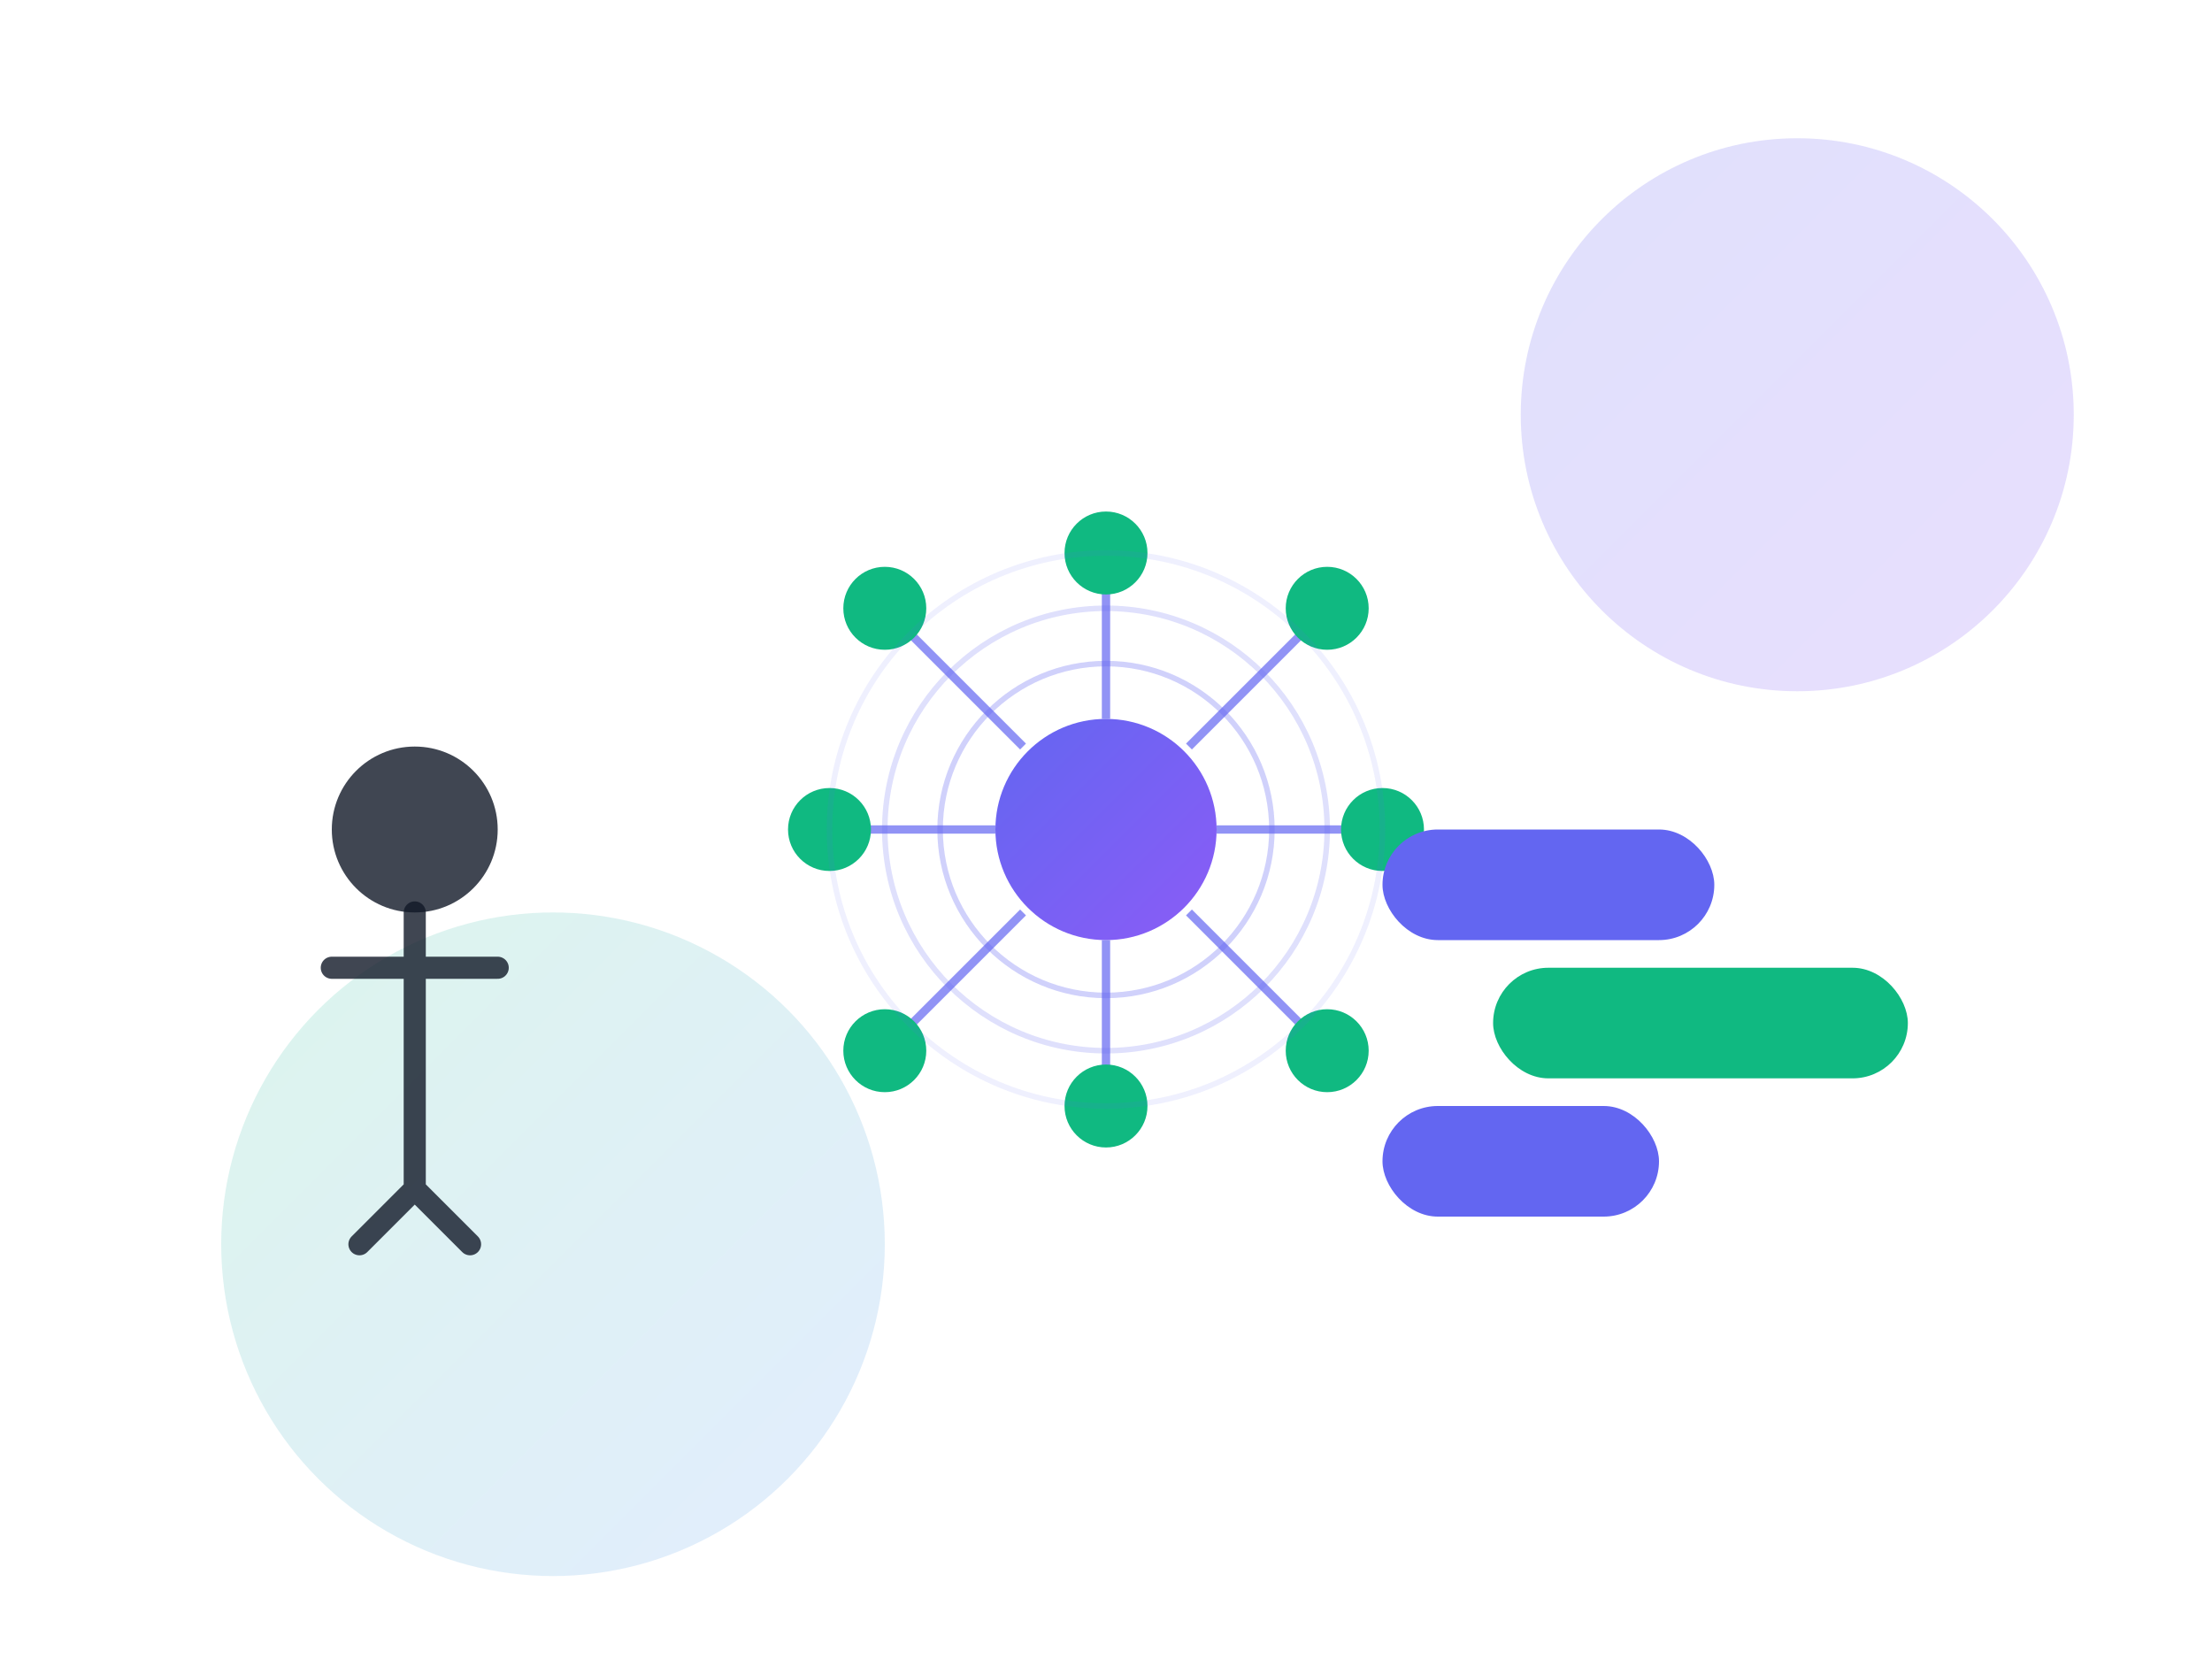 <?xml version="1.0" encoding="UTF-8"?>
<svg width="800px" height="600px" viewBox="0 0 800 600" version="1.1" xmlns="http://www.w3.org/2000/svg" xmlns:xlink="http://www.w3.org/1999/xlink">
    <title>Hero Image</title>
    <defs>
        <linearGradient x1="0%" y1="0%" x2="100%" y2="100%" id="linearGradient-1">
            <stop stop-color="#6366F1" offset="0%"></stop>
            <stop stop-color="#8B5CF6" offset="100%"></stop>
        </linearGradient>
        <linearGradient x1="0%" y1="0%" x2="100%" y2="100%" id="linearGradient-2">
            <stop stop-color="#10B981" offset="0%"></stop>
            <stop stop-color="#3B82F6" offset="100%"></stop>
        </linearGradient>
    </defs>
    <g id="Hero-Image" stroke="none" stroke-width="1" fill="none" fill-rule="evenodd">
        <!-- Background Elements -->
        <circle id="Circle1" fill="url(#linearGradient-1)" opacity="0.2" cx="650" cy="150" r="100"></circle>
        <circle id="Circle2" fill="url(#linearGradient-2)" opacity="0.15" cx="200" cy="450" r="120"></circle>
        
        <!-- Main AI Brain/Network Visualization -->
        <g id="AI-Network" transform="translate(250, 150)">
            <!-- Central Node -->
            <circle id="CentralNode" fill="url(#linearGradient-1)" cx="150" cy="150" r="40"></circle>
            
            <!-- Connection Lines -->
            <path d="M150,110 L150,50" id="Line1" stroke="#6366F1" stroke-width="3" opacity="0.7"></path>
            <path d="M150,190 L150,250" id="Line2" stroke="#6366F1" stroke-width="3" opacity="0.7"></path>
            <path d="M110,150 L50,150" id="Line3" stroke="#6366F1" stroke-width="3" opacity="0.7"></path>
            <path d="M190,150 L250,150" id="Line4" stroke="#6366F1" stroke-width="3" opacity="0.7"></path>
            <path d="M120,120 L70,70" id="Line5" stroke="#6366F1" stroke-width="3" opacity="0.7"></path>
            <path d="M180,120 L230,70" id="Line6" stroke="#6366F1" stroke-width="3" opacity="0.7"></path>
            <path d="M120,180 L70,230" id="Line7" stroke="#6366F1" stroke-width="3" opacity="0.7"></path>
            <path d="M180,180 L230,230" id="Line8" stroke="#6366F1" stroke-width="3" opacity="0.7"></path>
            
            <!-- Outer Nodes -->
            <circle id="Node1" fill="#10B981" cx="150" cy="50" r="15"></circle>
            <circle id="Node2" fill="#10B981" cx="150" cy="250" r="15"></circle>
            <circle id="Node3" fill="#10B981" cx="50" cy="150" r="15"></circle>
            <circle id="Node4" fill="#10B981" cx="250" cy="150" r="15"></circle>
            <circle id="Node5" fill="#10B981" cx="70" cy="70" r="15"></circle>
            <circle id="Node6" fill="#10B981" cx="230" cy="70" r="15"></circle>
            <circle id="Node7" fill="#10B981" cx="70" cy="230" r="15"></circle>
            <circle id="Node8" fill="#10B981" cx="230" cy="230" r="15"></circle>
            
            <!-- Pulse Rings -->
            <circle id="Pulse1" stroke="#6366F1" stroke-width="2" opacity="0.3" cx="150" cy="150" r="60"></circle>
            <circle id="Pulse2" stroke="#6366F1" stroke-width="2" opacity="0.2" cx="150" cy="150" r="80"></circle>
            <circle id="Pulse3" stroke="#6366F1" stroke-width="2" opacity="0.1" cx="150" cy="150" r="100"></circle>
        </g>
        
        <!-- Chat Bubbles for Conversation AI -->
        <g id="Chat-Bubbles" transform="translate(500, 300)">
            <rect id="Bubble1" fill="#6366F1" x="0" y="0" width="120" height="40" rx="20"></rect>
            <rect id="Bubble2" fill="#10B981" x="40" y="50" width="150" height="40" rx="20"></rect>
            <rect id="Bubble3" fill="#6366F1" x="0" y="100" width="100" height="40" rx="20"></rect>
        </g>
        
        <!-- Abstract Human Silhouette -->
        <g id="Human-Silhouette" transform="translate(100, 250)">
            <circle id="Head" fill="#111827" opacity="0.8" cx="50" cy="50" r="30"></circle>
            <path d="M50,80 L50,180 M20,100 L80,100 M30,200 L50,180 M70,200 L50,180" id="Body" stroke="#111827" stroke-width="8" opacity="0.8" stroke-linecap="round"></path>
        </g>
    </g>
</svg>
